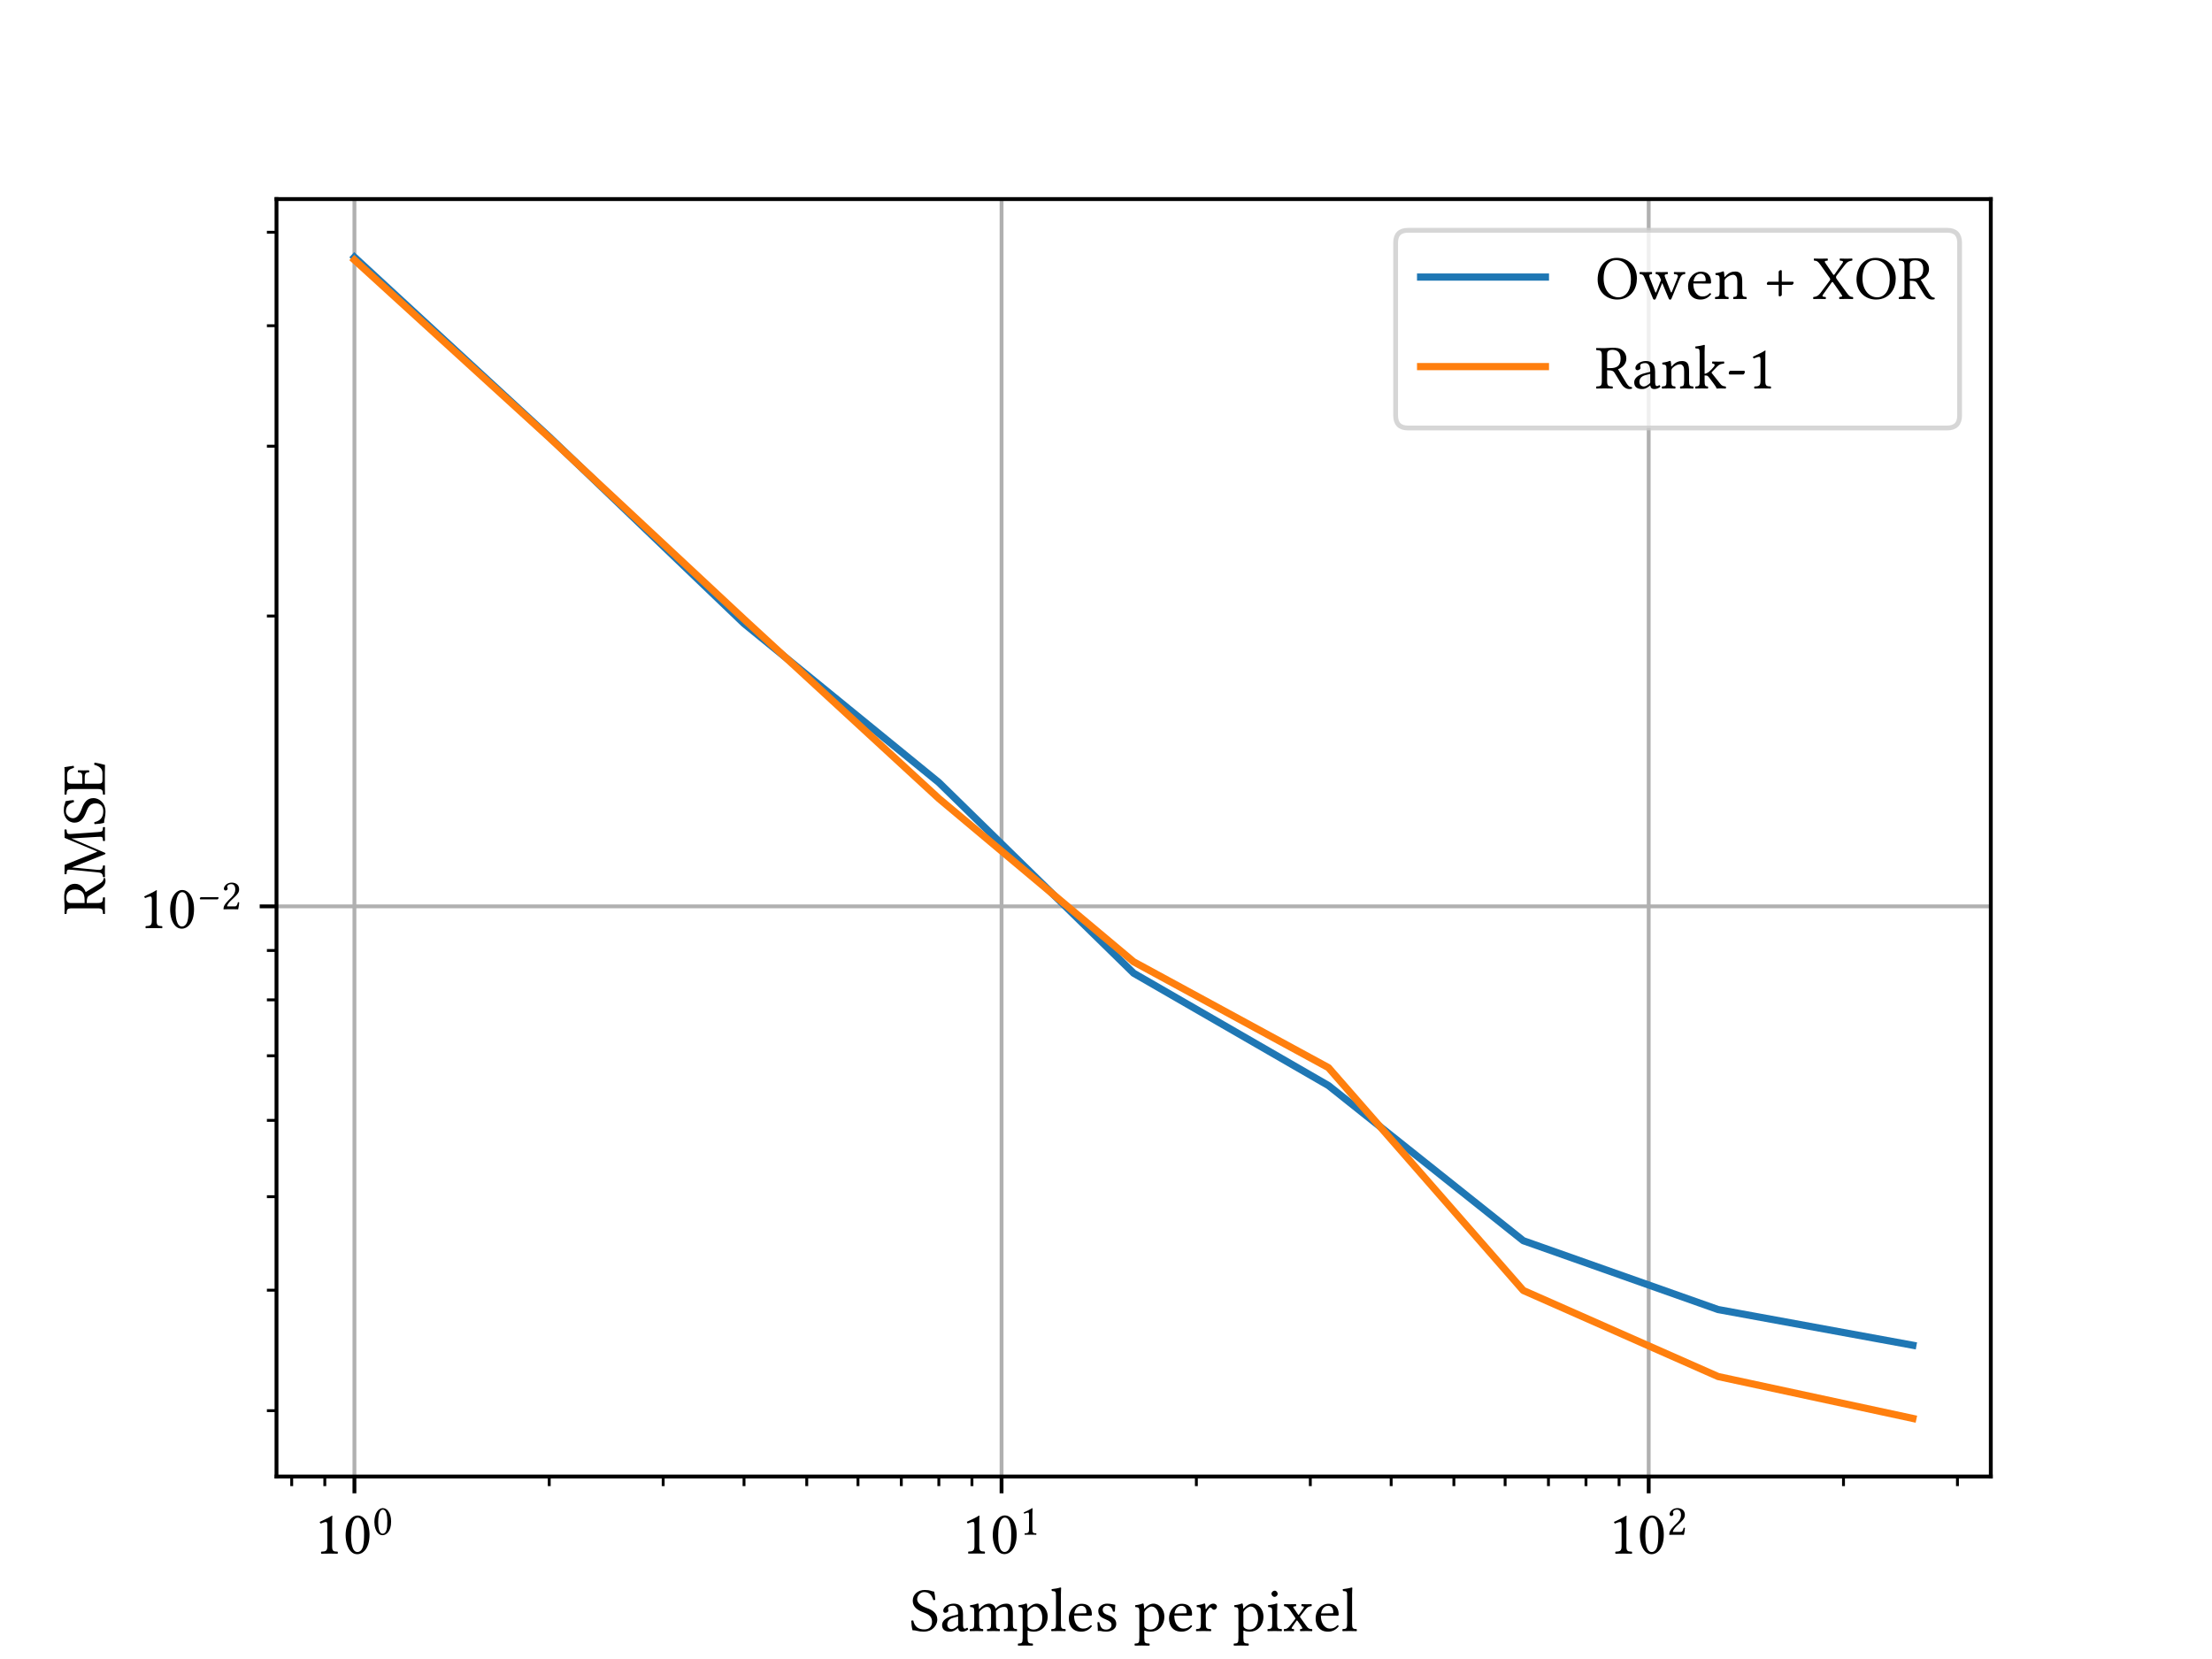 <?xml version="1.0" encoding="utf-8" standalone="no"?>
<!DOCTYPE svg PUBLIC "-//W3C//DTD SVG 1.1//EN"
  "http://www.w3.org/Graphics/SVG/1.1/DTD/svg11.dtd">
<!-- Created with matplotlib (https://matplotlib.org/) -->
<svg height="345.6pt" version="1.1" viewBox="0 0 460.8 345.6" width="460.8pt" xmlns="http://www.w3.org/2000/svg" xmlns:xlink="http://www.w3.org/1999/xlink">
 <defs>
  <style type="text/css">
*{stroke-linecap:butt;stroke-linejoin:round;}
  </style>
 </defs>
 <g id="figure_1">
  <g id="patch_1">
   <path d="M 0 345.6 
L 460.8 345.6 
L 460.8 0 
L 0 0 
z
" style="fill:#ffffff;"/>
  </g>
  <g id="axes_1">
   <g id="patch_2">
    <path d="M 57.6 307.584 
L 414.72 307.584 
L 414.72 41.472 
L 57.6 41.472 
z
" style="fill:#ffffff;"/>
   </g>
   <g id="matplotlib.axis_1">
    <g id="xtick_1">
     <g id="line2d_1">
      <path clip-path="url(#pbab44ae5bb)" d="M 73.833 307.584 
L 73.833 41.472 
" style="fill:none;stroke:#b0b0b0;stroke-linecap:square;stroke-width:0.8;"/>
     </g>
     <g id="line2d_2">
      <defs>
       <path d="M 0 0 
L 0 3.5 
" id="mcb5c89d7b7" style="stroke:#000000;stroke-width:0.8;"/>
      </defs>
      <g>
       <use style="stroke:#000000;stroke-width:0.8;" x="73.833" xlink:href="#mcb5c89d7b7" y="307.584"/>
      </g>
     </g>
     <g id="text_1">
      <!-- $\mathdefault{10^{0}}$ -->
      <defs>
       <path d="M 28.797 12.203 
L 28.797 46.906 
C 28.797 52.906 28.906 59 29.094 60.297 
C 29.094 60.703 28.797 60.797 28.5 60.797 
C 22.906 57.297 17.703 54.906 8.906 50.797 
C 9 49.594 9.5 48.703 10.406 48.094 
C 14.906 50 17.203 50.594 19.094 50.594 
C 20.703 50.594 21.094 48.203 21.094 44.797 
L 21.094 12.203 
C 21.094 3.906 18.406 3.406 11.406 3.094 
C 10.797 2.5 10.797 0.406 11.406 -0.203 
C 16.297 -0.094 19.797 0 25.297 0 
C 30 0 32.5 -0.094 37.5 -0.203 
C 38.094 0.406 38.094 2.5 37.5 3.094 
C 30.5 3.406 28.797 3.906 28.797 12.203 
z
" id="LinLibertineO-49"/>
       <path d="M 23.203 57.5 
C 24.906 57.5 26.5 56.906 27.703 55.797 
C 30.797 53.203 33.5 45.594 33.5 32.203 
C 33.5 23 33.203 16.703 31.797 11.594 
C 29.594 3.406 24.703 2.5 22.906 2.5 
C 13.594 2.5 12.594 19.594 12.594 28.297 
C 12.594 52.906 18.703 57.5 23.203 57.5 
z
M 22.797 -1 
C 30.5 -1 42.203 6.797 42.203 30.297 
C 42.203 40.203 39.797 48.703 35.406 54.5 
C 32.703 57.906 28.594 61 23.203 61 
C 13.297 61 3.906 49.203 3.906 29.406 
C 3.906 18.703 7.094 8.594 12.594 3.203 
C 15.5 0.297 18.906 -1 22.797 -1 
z
" id="LinLibertineO-48"/>
      </defs>
      <g transform="translate(65.448 323.658)scale(0.13 -0.13)">
       <use transform="translate(0 0.134)" xlink:href="#LinLibertineO-49"/>
       <use transform="translate(46.5 0.134)" xlink:href="#LinLibertineO-48"/>
       <use transform="translate(93.754 30.3)scale(0.7)" xlink:href="#LinLibertineO-48"/>
      </g>
     </g>
    </g>
    <g id="xtick_2">
     <g id="line2d_3">
      <path clip-path="url(#pbab44ae5bb)" d="M 208.643 307.584 
L 208.643 41.472 
" style="fill:none;stroke:#b0b0b0;stroke-linecap:square;stroke-width:0.8;"/>
     </g>
     <g id="line2d_4">
      <g>
       <use style="stroke:#000000;stroke-width:0.8;" x="208.643" xlink:href="#mcb5c89d7b7" y="307.584"/>
      </g>
     </g>
     <g id="text_2">
      <!-- $\mathdefault{10^{1}}$ -->
      <g transform="translate(200.258 323.658)scale(0.13 -0.13)">
       <use transform="translate(0 0.277)" xlink:href="#LinLibertineO-49"/>
       <use transform="translate(46.5 0.277)" xlink:href="#LinLibertineO-48"/>
       <use transform="translate(93.754 30.442)scale(0.7)" xlink:href="#LinLibertineO-49"/>
      </g>
     </g>
    </g>
    <g id="xtick_3">
     <g id="line2d_5">
      <path clip-path="url(#pbab44ae5bb)" d="M 343.452 307.584 
L 343.452 41.472 
" style="fill:none;stroke:#b0b0b0;stroke-linecap:square;stroke-width:0.8;"/>
     </g>
     <g id="line2d_6">
      <g>
       <use style="stroke:#000000;stroke-width:0.8;" x="343.452" xlink:href="#mcb5c89d7b7" y="307.584"/>
      </g>
     </g>
     <g id="text_3">
      <!-- $\mathdefault{10^{2}}$ -->
      <defs>
       <path d="M 6.094 46.797 
C 6.094 44.703 8 42.906 10.094 42.906 
C 11.797 42.906 14.797 44.594 14.797 46.906 
C 14.797 47.703 14.594 48.297 14.406 49 
C 14.203 49.703 13.594 50.594 13.594 51.406 
C 13.594 53.906 16.203 57.5 23.5 57.5 
C 27.094 57.5 32.203 55 32.203 45.406 
C 32.203 39 29.906 33.797 24 27.797 
L 16.594 20.5 
C 6.797 10.5 5.203 5.703 5.203 -0.203 
C 5.203 -0.203 10.297 0 13.5 0 
L 31 0 
C 34.203 0 38.797 -0.203 38.797 -0.203 
C 40.094 5.094 41.094 12.594 41.203 15.594 
C 40.594 16.094 39.297 16.297 38.297 16.094 
C 36.594 9 34.906 6.5 31.297 6.5 
L 13.5 6.5 
C 13.5 11.297 20.406 18.094 20.906 18.594 
L 31 28.297 
C 36.703 33.797 41 38.203 41 45.797 
C 41 56.594 32.203 61 24.094 61 
C 13 61 6.094 52.797 6.094 46.797 
z
" id="LinLibertineO-50"/>
      </defs>
      <g transform="translate(335.067 323.658)scale(0.13 -0.13)">
       <use transform="translate(0 0.134)" xlink:href="#LinLibertineO-49"/>
       <use transform="translate(46.5 0.134)" xlink:href="#LinLibertineO-48"/>
       <use transform="translate(93.754 30.3)scale(0.7)" xlink:href="#LinLibertineO-50"/>
      </g>
     </g>
    </g>
    <g id="xtick_4">
     <g id="line2d_7">
      <defs>
       <path d="M 0 0 
L 0 2 
" id="m00a40ce418" style="stroke:#000000;stroke-width:0.6;"/>
      </defs>
      <g>
       <use style="stroke:#000000;stroke-width:0.6;" x="60.768" xlink:href="#m00a40ce418" y="307.584"/>
      </g>
     </g>
    </g>
    <g id="xtick_5">
     <g id="line2d_8">
      <g>
       <use style="stroke:#000000;stroke-width:0.6;" x="67.664" xlink:href="#m00a40ce418" y="307.584"/>
      </g>
     </g>
    </g>
    <g id="xtick_6">
     <g id="line2d_9">
      <g>
       <use style="stroke:#000000;stroke-width:0.6;" x="114.415" xlink:href="#m00a40ce418" y="307.584"/>
      </g>
     </g>
    </g>
    <g id="xtick_7">
     <g id="line2d_10">
      <g>
       <use style="stroke:#000000;stroke-width:0.6;" x="138.153" xlink:href="#m00a40ce418" y="307.584"/>
      </g>
     </g>
    </g>
    <g id="xtick_8">
     <g id="line2d_11">
      <g>
       <use style="stroke:#000000;stroke-width:0.6;" x="154.996" xlink:href="#m00a40ce418" y="307.584"/>
      </g>
     </g>
    </g>
    <g id="xtick_9">
     <g id="line2d_12">
      <g>
       <use style="stroke:#000000;stroke-width:0.6;" x="168.061" xlink:href="#m00a40ce418" y="307.584"/>
      </g>
     </g>
    </g>
    <g id="xtick_10">
     <g id="line2d_13">
      <g>
       <use style="stroke:#000000;stroke-width:0.6;" x="178.735" xlink:href="#m00a40ce418" y="307.584"/>
      </g>
     </g>
    </g>
    <g id="xtick_11">
     <g id="line2d_14">
      <g>
       <use style="stroke:#000000;stroke-width:0.6;" x="187.76" xlink:href="#m00a40ce418" y="307.584"/>
      </g>
     </g>
    </g>
    <g id="xtick_12">
     <g id="line2d_15">
      <g>
       <use style="stroke:#000000;stroke-width:0.6;" x="195.578" xlink:href="#m00a40ce418" y="307.584"/>
      </g>
     </g>
    </g>
    <g id="xtick_13">
     <g id="line2d_16">
      <g>
       <use style="stroke:#000000;stroke-width:0.6;" x="202.474" xlink:href="#m00a40ce418" y="307.584"/>
      </g>
     </g>
    </g>
    <g id="xtick_14">
     <g id="line2d_17">
      <g>
       <use style="stroke:#000000;stroke-width:0.6;" x="249.224" xlink:href="#m00a40ce418" y="307.584"/>
      </g>
     </g>
    </g>
    <g id="xtick_15">
     <g id="line2d_18">
      <g>
       <use style="stroke:#000000;stroke-width:0.6;" x="272.963" xlink:href="#m00a40ce418" y="307.584"/>
      </g>
     </g>
    </g>
    <g id="xtick_16">
     <g id="line2d_19">
      <g>
       <use style="stroke:#000000;stroke-width:0.6;" x="289.806" xlink:href="#m00a40ce418" y="307.584"/>
      </g>
     </g>
    </g>
    <g id="xtick_17">
     <g id="line2d_20">
      <g>
       <use style="stroke:#000000;stroke-width:0.6;" x="302.871" xlink:href="#m00a40ce418" y="307.584"/>
      </g>
     </g>
    </g>
    <g id="xtick_18">
     <g id="line2d_21">
      <g>
       <use style="stroke:#000000;stroke-width:0.6;" x="313.545" xlink:href="#m00a40ce418" y="307.584"/>
      </g>
     </g>
    </g>
    <g id="xtick_19">
     <g id="line2d_22">
      <g>
       <use style="stroke:#000000;stroke-width:0.6;" x="322.57" xlink:href="#m00a40ce418" y="307.584"/>
      </g>
     </g>
    </g>
    <g id="xtick_20">
     <g id="line2d_23">
      <g>
       <use style="stroke:#000000;stroke-width:0.6;" x="330.388" xlink:href="#m00a40ce418" y="307.584"/>
      </g>
     </g>
    </g>
    <g id="xtick_21">
     <g id="line2d_24">
      <g>
       <use style="stroke:#000000;stroke-width:0.6;" x="337.284" xlink:href="#m00a40ce418" y="307.584"/>
      </g>
     </g>
    </g>
    <g id="xtick_22">
     <g id="line2d_25">
      <g>
       <use style="stroke:#000000;stroke-width:0.6;" x="384.034" xlink:href="#m00a40ce418" y="307.584"/>
      </g>
     </g>
    </g>
    <g id="xtick_23">
     <g id="line2d_26">
      <g>
       <use style="stroke:#000000;stroke-width:0.6;" x="407.773" xlink:href="#m00a40ce418" y="307.584"/>
      </g>
     </g>
    </g>
    <g id="text_4">
     <!-- Samples per pixel -->
     <defs>
      <path d="M 39.406 63.094 
C 33.594 63.906 33.906 65.797 24.094 65.797 
C 14 65.797 5.094 59.094 5.094 48.5 
C 5.094 37.906 13.703 33.094 22.5 29.797 
C 28.594 27.406 36 24.594 36 14.906 
C 36 6.797 31.406 2.594 23.5 2.594 
C 14.094 2.594 8.094 6.797 5.906 16.797 
C 4.703 17.203 3.594 17 2.703 16.5 
C 3.094 8.797 3.5 6.203 4.703 1.297 
C 11 1.297 13.703 -1 22.594 -1 
C 27.203 -1 31.5 0.094 35 2.203 
C 40.703 5.797 44.406 12 44.406 18.406 
C 44.406 29 36.297 33.703 28.094 36.703 
C 22.203 39 12.203 42.703 12.203 51.203 
C 12.203 56.797 17.297 62.406 23.094 62.406 
C 32.906 62.406 36 56.203 38 49.594 
C 39 49.406 40.297 49.5 41.203 50.203 
C 40.906 55 40.5 57.797 39.406 63.094 
z
" id="LinLibertineO-83"/>
      <path d="M 29.297 23.297 
L 29.297 10.094 
C 29.297 8.797 28.703 8.094 27.906 7.5 
C 25.297 5.406 21.906 3.094 19.094 3.094 
C 14.094 3.094 11.906 7.094 11.906 10.203 
C 11.906 14.703 14 19.297 21.406 21.203 
z
M 29.297 4.797 
C 29.906 1.703 30.906 -1 36 -1 
C 39.797 -1 43.406 0.703 45.5 2.703 
C 45.297 3.906 44.906 4.703 43.797 5.406 
C 43 4.703 41.297 3.797 40.094 3.797 
C 37.203 3.797 37.094 7.703 37.094 12.297 
L 37.094 27 
C 37.094 41.203 29.297 43.906 22 43.906 
C 13.797 43.906 5.5 38.5 5.5 32.797 
C 5.5 30.406 6.703 29.203 9 29.203 
C 11.906 29.203 13.703 31.297 13.703 32.594 
C 13.703 33.297 13.594 34 13.406 34.406 
C 13.297 34.703 13.203 35.297 13.203 36.406 
C 13.203 39.5 17.406 40.594 21.203 40.594 
C 24.594 40.594 29.297 38.906 29.297 27.594 
C 29.297 26.906 29 26.5 28.703 26.406 
L 20.094 24.297 
C 10.5 21.906 3.594 16.594 3.594 9.797 
C 3.594 1.594 9.203 -1 16.203 -1 
C 19.594 -1 22.703 -0.203 27.094 3.203 
L 29.094 4.797 
z
" id="LinLibertineO-97"/>
      <path d="M 17 35.797 
C 16.797 38.703 16.594 42.297 16.203 43.406 
C 15.906 43.797 15.797 44.203 15 44.203 
C 12.203 43.094 9.594 42.203 2.703 41.297 
C 2.5 40.703 2.703 39.094 2.906 38.5 
C 8.297 38 9.406 37.5 9.406 31.703 
L 9.406 12.203 
C 9.406 4 8.094 3.5 2.594 3.094 
C 2 2.5 2 0.406 2.594 -0.203 
C 5.594 -0.094 9.406 0 13.406 0 
C 17.406 0 20.406 -0.094 23.406 -0.203 
C 24 0.406 24 2.5 23.406 3.094 
C 18.406 3.594 17.297 4 17.297 12.203 
L 17.297 28.594 
C 17.297 30.703 18.203 31.906 19 32.797 
C 22.906 36.594 26.703 38.703 29.797 38.703 
C 33.594 38.703 36.406 36.297 36.406 29.594 
L 36.406 12.203 
C 36.406 4 35.594 3.5 30.203 3.094 
C 29.703 2.5 29.703 0.406 30.203 -0.203 
C 32.703 -0.094 36.406 0 40.406 0 
C 44.406 0 47.703 -0.094 50.203 -0.203 
C 50.703 0.406 50.703 2.5 50.203 3.094 
C 45.203 3.5 44.297 4 44.297 12.203 
L 44.297 28.094 
C 44.297 29.5 44.297 30.906 44.203 32.094 
C 49 37.406 53.5 38.703 57.406 38.703 
C 61.203 38.703 63.406 36.5 63.406 29.797 
L 63.406 12.203 
C 63.406 4 62.406 3.5 57.203 3.094 
C 56.703 2.5 56.703 0.406 57.203 -0.203 
C 59.703 -0.094 63.406 0 67.406 0 
C 71.406 0 74.906 -0.094 77.703 -0.203 
C 78.203 0.406 78.203 2.5 77.703 3.094 
C 72.203 3.5 71.297 4 71.297 12.203 
L 71.297 28 
C 71.297 36.906 69.797 43.906 61 43.906 
C 55.797 43.906 49.703 42 44.5 36.5 
C 44.203 36.203 43.594 35.703 43.406 36.5 
C 42.406 40.594 38.594 43.906 33.406 43.906 
C 27.594 43.906 22.297 40.406 18.203 35.797 
C 17.703 35.203 17 34.594 17 35.797 
z
" id="LinLibertineO-109"/>
      <path d="M 17.5 33.094 
C 20.094 36.297 24.594 39.297 27.594 39.297 
C 34 39.297 39.5 32.094 39.5 20.797 
C 39.5 12.594 36.594 2.406 25.406 2.406 
C 23.594 2.406 20.094 2.906 18.297 4.5 
C 16.203 6.297 15.906 6.797 15.906 10.5 
L 15.906 28.703 
C 15.906 30.797 16.297 31.594 17.5 33.094 
z
M 15.594 36.797 
C 15.406 39.797 15.203 42.297 14.797 43.406 
C 14.5 43.797 14.406 44.203 13.594 44.203 
C 10.797 43.094 8.203 42.203 1.297 41.297 
C 1.094 40.703 1.297 39.094 1.5 38.5 
C 6.906 38 8 37.5 8 31.703 
L 8 -11 
C 8 -19.297 6.906 -19.797 0.797 -20.094 
C 0.203 -20.703 0.203 -22.797 0.797 -23.406 
C 4.297 -23.297 8 -23.203 12 -23.203 
C 16 -23.203 20.797 -23.297 24.094 -23.406 
C 24.703 -22.797 24.703 -20.703 24.094 -20.094 
C 17 -19.703 15.906 -19.297 15.906 -11 
L 15.906 -0.203 
C 15.906 1.094 16.203 0.906 17.297 0.5 
C 19.703 -0.5 22.797 -1 26 -1 
C 31.594 -1 36.594 0.703 40.703 4.594 
C 45.406 9.203 48.094 15.406 48.094 23.5 
C 48.094 34.094 40.594 43.906 30.406 43.906 
C 25.703 43.906 20.594 40.797 16.703 36.406 
C 16.094 35.703 15.594 35.797 15.594 36.797 
z
" id="LinLibertineO-112"/>
      <path d="M 9.5 12.203 
C 9.5 3.906 8.406 3.406 2.297 3.094 
C 1.703 2.5 1.703 0.406 2.297 -0.203 
C 5.797 -0.094 9.5 0 13.5 0 
C 17.5 0 21.297 -0.094 24.594 -0.203 
C 25.203 0.406 25.203 2.5 24.594 3.094 
C 18.5 3.406 17.406 3.906 17.406 12.203 
L 17.406 58.297 
C 17.406 64.797 17.797 68.797 17.797 68.797 
C 17.797 69.5 17.406 69.797 16.5 69.797 
C 14 68.797 6.5 67.406 2.5 67.094 
C 2.297 66.297 2.5 64.703 3.094 64.094 
C 8.906 63.703 9.5 63.406 9.5 55.906 
z
" id="LinLibertineO-108"/>
      <path d="M 12.406 28.203 
C 14.297 39.5 21.297 40.406 23.703 40.406 
C 27.5 40.406 32 38.297 32 29.906 
C 32 29 31.594 28.5 30.5 28.5 
z
M 38.594 9.297 
C 34.906 5.5 32 3.906 26.203 3.906 
C 22.594 3.906 18.406 6 15.297 11.094 
C 13.297 14.406 12.094 19 12.094 24.797 
L 38.703 24.594 
C 39.906 24.594 40.594 25.203 40.594 26.297 
C 40.594 34.703 37.594 43.703 23.703 43.703 
C 15 43.703 3.703 35.406 3.703 20.203 
C 3.703 14.594 5.094 9.203 8.406 5.406 
C 11.797 1.406 16.5 -1 23.703 -1 
C 31.297 -1 36.703 2.5 40.703 7.703 
C 40.406 8.703 39.797 9.203 38.594 9.297 
z
" id="LinLibertineO-101"/>
      <path d="M 4.797 13.797 
C 5.203 8.906 5.5 4.203 5.5 0 
C 6.5 0.203 7.5 0.297 8 0.297 
C 8.703 0.297 9.297 0.297 10 0.094 
C 12.703 -0.594 15.406 -1 19.094 -1 
C 24.703 -1 35 1.703 35 11.594 
C 35 18.406 30.094 22.406 23.297 24.906 
C 17.203 27.094 13.297 28.703 13.297 34.203 
C 13.297 38.297 16.906 40.594 20.297 40.594 
C 22.5 40.594 28.297 39.797 29.594 31.297 
C 30.203 30.703 32.203 30.797 32.797 31.406 
C 33.094 35 33.297 38.703 33.406 42 
C 30.297 42.5 25.5 43.906 20.297 43.906 
C 12.906 43.906 6.203 39.094 6.203 32.703 
C 6.203 25.406 9.5 22.297 17.203 19.094 
C 25.5 15.703 27.406 13.594 27.406 9.297 
C 27.406 4.406 22.594 2.297 18.906 2.297 
C 15 2.297 12.797 3.594 11.797 4.703 
C 9.594 7 8.5 11.406 7.906 13.906 
C 7.297 14.5 5.406 14.406 4.797 13.797 
z
" id="LinLibertineO-115"/>
      <path id="LinLibertineO-32"/>
      <path d="M 17.594 35.797 
C 17.406 39.797 17.203 42.297 16.797 43.406 
C 16.5 43.797 16.406 44.203 15.594 44.203 
C 12.797 43.094 10.203 42.203 3.297 41.297 
C 3.094 40.703 3.297 39.094 3.5 38.5 
C 8.906 38 10 37.5 10 31.703 
L 10 12.203 
C 10 3.906 8.797 3.5 2.594 3.094 
C 2 2.5 2 0.406 2.594 -0.203 
C 6.094 -0.094 10 0 14 0 
C 18 0 22.594 -0.094 26.094 -0.203 
C 26.703 0.406 26.703 2.5 26.094 3.094 
C 19.094 3.594 17.906 3.906 17.906 12.203 
L 17.906 26.094 
C 17.906 28.703 19.094 31 20.297 32.797 
C 21.406 34.406 23.703 37.703 24.906 37.703 
C 25.797 37.703 26.703 37.406 27.406 36.406 
C 28.203 35.406 29.297 34.094 31.094 34.094 
C 33.5 34.094 35.797 36.594 35.797 39.094 
C 35.797 41 34 43.906 29.797 43.906 
C 25.094 43.906 21 39.5 18.703 35.594 
C 18.094 34.5 17.594 35.297 17.594 35.797 
z
" id="LinLibertineO-114"/>
      <path d="M 9 59.906 
C 9 57.297 11.406 54.703 13.797 54.703 
C 16.594 54.703 19 57.297 19 59.5 
C 19 61.906 16.906 64.703 14.203 64.703 
C 11.797 64.703 9 62.297 9 59.906 
z
M 18.094 12.203 
L 18.094 32.094 
C 18.094 37.094 18.5 43.5 18.5 43.5 
C 18.5 43.906 18 44.203 17.203 44.203 
C 14.297 43.094 10.406 42.203 3.5 41.297 
C 3.297 40.703 3.5 39.094 3.703 38.5 
C 9.094 37.906 10.203 37.406 10.203 31.703 
L 10.203 12.203 
C 10.203 3.906 9.094 3.594 3 3.094 
C 2.406 2.5 2.406 0.406 3 -0.203 
C 6.297 -0.094 10.203 0 14.203 0 
C 18.203 0 22 -0.094 25.297 -0.203 
C 25.906 0.406 25.906 2.5 25.297 3.094 
C 19.203 3.5 18.094 3.906 18.094 12.203 
z
" id="LinLibertineO-105"/>
      <path d="M 18.203 35.797 
C 15.906 39.094 16.594 39.297 21.094 39.797 
C 21.703 40.406 21.703 42.5 21.094 43.094 
C 18.406 43 14 42.906 11 42.906 
C 8 42.906 5 43 2.406 43.094 
C 1.797 42.5 1.797 40.406 2.406 39.797 
C 5.797 39.5 8.594 37.797 11.406 33.703 
L 20.094 21 
C 20.5 20.203 20.5 19.906 20.203 19.5 
L 11.797 8.703 
C 7.797 3.594 5.594 3.297 2.094 3.094 
C 1.5 2.5 1.5 0.406 2.094 -0.203 
C 4.094 -0.094 6.297 0 9.297 0 
C 12.297 0 15.094 -0.094 17.703 -0.203 
C 18.297 0.406 18.297 2.5 17.703 3.094 
C 14.094 3.406 13.203 3.797 15.5 7.094 
L 21.797 16.203 
C 22.594 17.297 22.906 17.203 23.594 16.406 
L 29.406 8.406 
C 32.797 3.594 31.203 3.406 28.094 3.094 
C 27.5 2.5 27.5 0.406 28.094 -0.203 
C 31.094 -0.094 34.406 0 38 0 
C 41.797 0 44.5 -0.094 46.906 -0.203 
C 47.5 0.406 47.5 2.5 46.906 3.094 
C 42.297 3.406 40.906 3.703 36.906 9.406 
L 27.906 22.094 
C 27.406 22.594 27.406 23 27.906 23.594 
L 36.297 34.297 
C 40 39 42.297 39.5 46 39.797 
C 46.594 40.406 46.594 42.5 46 43.094 
C 44 43 41.703 42.906 38.703 42.906 
C 35.703 42.906 32.906 43 30.297 43.094 
C 29.703 42.5 29.703 40.406 30.297 39.797 
C 33.906 39.406 35.094 39 32.703 35.703 
L 26.203 26.594 
C 25.406 25.594 25 25.594 24.297 26.797 
z
" id="LinLibertineO-120"/>
     </defs>
     <g transform="translate(189.481 339.774)scale(0.13 -0.13)">
      <use xlink:href="#LinLibertineO-83"/>
      <use x="48.5" xlink:href="#LinLibertineO-97"/>
      <use x="94.2" xlink:href="#LinLibertineO-109"/>
      <use x="173.2" xlink:href="#LinLibertineO-112"/>
      <use x="225.1" xlink:href="#LinLibertineO-108"/>
      <use x="251.5" xlink:href="#LinLibertineO-101"/>
      <use x="296.2" xlink:href="#LinLibertineO-115"/>
      <use x="335.2" xlink:href="#LinLibertineO-32"/>
      <use x="360.2" xlink:href="#LinLibertineO-112"/>
      <use x="412.1" xlink:href="#LinLibertineO-101"/>
      <use x="456.8" xlink:href="#LinLibertineO-114"/>
      <use x="494" xlink:href="#LinLibertineO-32"/>
      <use x="519" xlink:href="#LinLibertineO-112"/>
      <use x="570.9" xlink:href="#LinLibertineO-105"/>
      <use x="598" xlink:href="#LinLibertineO-120"/>
      <use x="647" xlink:href="#LinLibertineO-101"/>
      <use x="691.7" xlink:href="#LinLibertineO-108"/>
     </g>
    </g>
   </g>
   <g id="matplotlib.axis_2">
    <g id="ytick_1">
     <g id="line2d_27">
      <path clip-path="url(#pbab44ae5bb)" d="M 57.6 188.815 
L 414.72 188.815 
" style="fill:none;stroke:#b0b0b0;stroke-linecap:square;stroke-width:0.8;"/>
     </g>
     <g id="line2d_28">
      <defs>
       <path d="M 0 0 
L -3.5 0 
" id="m61b5532fdc" style="stroke:#000000;stroke-width:0.8;"/>
      </defs>
      <g>
       <use style="stroke:#000000;stroke-width:0.8;" x="57.6" xlink:href="#m61b5532fdc" y="188.815"/>
      </g>
     </g>
     <g id="text_5">
      <!-- $\mathdefault{10^{-2}}$ -->
      <defs>
       <path d="M 46.297 22.594 
C 47.594 22.594 49 24.906 49 25.906 
C 49 26.703 48.594 27.594 47.594 27.594 
L 8.5 27.594 
C 7.297 27.594 6 25.703 6 24.203 
C 6 23.406 6.594 22.594 7.5 22.594 
z
" id="LinLibertineO-8722"/>
      </defs>
      <g transform="translate(28.89 193.352)scale(0.13 -0.13)">
       <use transform="translate(0 0.134)" xlink:href="#LinLibertineO-49"/>
       <use transform="translate(46.5 0.134)" xlink:href="#LinLibertineO-48"/>
       <use transform="translate(93.754 30.3)scale(0.7)" xlink:href="#LinLibertineO-8722"/>
       <use transform="translate(132.254 30.3)scale(0.7)" xlink:href="#LinLibertineO-50"/>
      </g>
     </g>
    </g>
    <g id="ytick_2">
     <g id="line2d_29">
      <defs>
       <path d="M 0 0 
L -2 0 
" id="m633a1415b1" style="stroke:#000000;stroke-width:0.6;"/>
      </defs>
      <g>
       <use style="stroke:#000000;stroke-width:0.6;" x="57.6" xlink:href="#m633a1415b1" y="293.867"/>
      </g>
     </g>
    </g>
    <g id="ytick_3">
     <g id="line2d_30">
      <g>
       <use style="stroke:#000000;stroke-width:0.6;" x="57.6" xlink:href="#m633a1415b1" y="268.766"/>
      </g>
     </g>
    </g>
    <g id="ytick_4">
     <g id="line2d_31">
      <g>
       <use style="stroke:#000000;stroke-width:0.6;" x="57.6" xlink:href="#m633a1415b1" y="249.295"/>
      </g>
     </g>
    </g>
    <g id="ytick_5">
     <g id="line2d_32">
      <g>
       <use style="stroke:#000000;stroke-width:0.6;" x="57.6" xlink:href="#m633a1415b1" y="233.387"/>
      </g>
     </g>
    </g>
    <g id="ytick_6">
     <g id="line2d_33">
      <g>
       <use style="stroke:#000000;stroke-width:0.6;" x="57.6" xlink:href="#m633a1415b1" y="219.937"/>
      </g>
     </g>
    </g>
    <g id="ytick_7">
     <g id="line2d_34">
      <g>
       <use style="stroke:#000000;stroke-width:0.6;" x="57.6" xlink:href="#m633a1415b1" y="208.286"/>
      </g>
     </g>
    </g>
    <g id="ytick_8">
     <g id="line2d_35">
      <g>
       <use style="stroke:#000000;stroke-width:0.6;" x="57.6" xlink:href="#m633a1415b1" y="198.008"/>
      </g>
     </g>
    </g>
    <g id="ytick_9">
     <g id="line2d_36">
      <g>
       <use style="stroke:#000000;stroke-width:0.6;" x="57.6" xlink:href="#m633a1415b1" y="128.335"/>
      </g>
     </g>
    </g>
    <g id="ytick_10">
     <g id="line2d_37">
      <g>
       <use style="stroke:#000000;stroke-width:0.6;" x="57.6" xlink:href="#m633a1415b1" y="92.957"/>
      </g>
     </g>
    </g>
    <g id="ytick_11">
     <g id="line2d_38">
      <g>
       <use style="stroke:#000000;stroke-width:0.6;" x="57.6" xlink:href="#m633a1415b1" y="67.855"/>
      </g>
     </g>
    </g>
    <g id="ytick_12">
     <g id="line2d_39">
      <g>
       <use style="stroke:#000000;stroke-width:0.6;" x="57.6" xlink:href="#m633a1415b1" y="48.385"/>
      </g>
     </g>
    </g>
    <g id="text_6">
     <!-- RMSE -->
     <defs>
      <path d="M 27.203 61.797 
C 33.297 61.797 40.5 59.594 40.5 47.797 
C 40.5 35.297 33.406 32.5 23.703 32.5 
L 18.906 32.5 
L 18.906 55.406 
C 18.906 58.297 20.094 61.797 27.203 61.797 
z
M 18.906 12.203 
L 18.906 29.094 
C 27.297 29.094 29.094 27.594 30.594 25.297 
L 41.297 7.906 
C 44.094 3.203 48.5 -1 54.5 -1 
C 56 -1 57.703 -0.797 58.703 -0.297 
C 59 0.297 59 1.297 58.594 2.094 
C 54.094 2.094 51.594 5.406 49 9.797 
L 36.406 30.797 
C 40.703 32.203 49.703 37.406 49.703 47.906 
C 49.703 52.906 48 57 44.406 60.406 
C 39.594 64.906 33.406 65.203 27.094 65.203 
C 22.406 65.203 18.203 64.5 14.594 64.5 
C 11.094 64.5 6.406 64.594 1.703 64.703 
C 1.094 64.094 1.094 62 1.703 61.406 
C 8.703 61.094 10.406 60.594 10.406 52.297 
L 10.406 12.203 
C 10.406 3.906 8.703 3.406 1.703 3.094 
C 1.094 2.5 1.094 0.406 1.703 -0.203 
C 6.203 -0.094 10.797 0 14.703 0 
C 18.406 0 23.203 -0.094 27.594 -0.203 
C 28.203 0.406 28.203 2.5 27.594 3.094 
C 20.594 3.406 18.906 3.906 18.906 12.203 
z
" id="LinLibertineO-82"/>
      <path d="M 66.203 11.594 
C 66.703 3.5 66.406 3.406 59.906 3.094 
C 59.297 2.5 59.297 0.406 59.906 -0.203 
C 63.594 -0.094 67.594 0 70.594 0 
C 73.594 0 78.094 -0.094 81.5 -0.203 
C 82.094 0.406 82.094 2.5 81.5 3.094 
C 74.703 3.406 74.297 3.797 73.797 12.094 
L 70.797 54.203 
C 70.406 59.594 70.906 61 77.703 61.406 
C 78.297 62 78.297 64.094 77.703 64.703 
L 64.594 64.5 
L 43.406 13.797 
C 43 12.797 42.703 12.406 42.5 12.406 
C 42.297 12.406 42 12.906 41.703 13.703 
L 21.203 64.5 
L 6.703 64.703 
C 6.094 64.094 6.094 62 6.703 61.406 
C 13.594 61 14.203 60.797 13.5 53.297 
L 9.406 12.094 
C 8.906 6.094 7.703 3.594 2 3.094 
C 1.406 2.5 1.406 0.406 2 -0.203 
C 5 -0.094 8.203 0 10.594 0 
C 13 0 17 -0.094 20 -0.203 
C 20.594 0.406 20.594 2.5 20 3.094 
C 13.406 3.594 12.797 6.594 13.406 12.297 
L 17.203 52.406 
L 17.406 52.406 
L 38.094 0.5 
C 38.297 -0.297 39 -1 39.594 -1 
C 40.203 -1 40.594 -0.297 41 0.5 
L 63.5 53.406 
L 63.703 53.406 
z
" id="LinLibertineO-77"/>
      <path d="M 28.094 36.094 
L 19 36.094 
L 19 54.094 
C 19 58.5 20.203 60.5 25.594 60.5 
L 33.094 60.5 
C 40.594 60.5 42.203 56.5 44.406 49.594 
C 45.594 49.406 46.703 49.594 47.703 50.094 
C 47.203 54.203 45.703 63.797 45.5 64.594 
C 45.5 64.797 45.406 64.906 45.094 64.906 
C 43.406 64.594 42.594 64.5 40.203 64.5 
L 14.703 64.5 
C 11.594 64.5 5.797 64.594 1.797 64.703 
C 1.203 64.094 1.203 62 1.797 61.406 
C 8.797 61.094 10.5 60.594 10.5 52.297 
L 10.5 12.203 
C 10.5 3.906 8.797 3.406 1.797 3.094 
C 1.203 2.5 1.203 0.406 1.797 -0.203 
C 5.5 -0.094 11.5 0 14.797 0 
L 36.297 0 
C 41.094 0 49.094 -0.203 49.094 -0.203 
C 50.5 4.797 52 11.406 52.797 16.5 
C 51.703 17 50.594 17.297 49.297 17 
C 47.297 9.797 43.797 3.906 36.203 3.906 
L 24.594 3.906 
C 20.406 3.906 19 5.5 19 10.203 
L 19 32.297 
L 28.094 32.297 
C 36.594 32.297 36.906 30 37.203 25.5 
C 37.797 24.906 39.906 24.906 40.5 25.5 
C 40.406 28.094 40.297 30.797 40.297 34.297 
C 40.297 37.094 40.406 40.5 40.5 42.906 
C 39.906 43.5 37.797 43.5 37.203 42.906 
C 36.906 37.406 36.594 36.094 28.094 36.094 
z
" id="LinLibertineO-69"/>
     </defs>
     <g transform="translate(21.847 190.571)rotate(-90)scale(0.13 -0.13)">
      <use xlink:href="#LinLibertineO-82"/>
      <use x="58.7" xlink:href="#LinLibertineO-77"/>
      <use x="142.6" xlink:href="#LinLibertineO-83"/>
      <use x="191.1" xlink:href="#LinLibertineO-69"/>
     </g>
    </g>
   </g>
   <g id="line2d_40">
    <path clip-path="url(#pbab44ae5bb)" d="M 73.833 53.568 
L 114.415 91.001 
L 154.996 129.902 
L 195.578 163.002 
L 236.16 202.735 
L 276.742 226.14 
L 317.324 258.457 
L 357.905 272.8 
L 398.487 280.24 
" style="fill:none;stroke:#1f77b4;stroke-linecap:square;stroke-width:1.5;"/>
   </g>
   <g id="line2d_41">
    <path clip-path="url(#pbab44ae5bb)" d="M 73.833 54.153 
L 114.415 91.145 
L 154.996 129.002 
L 195.578 166.347 
L 236.16 200.36 
L 276.742 222.41 
L 317.324 268.826 
L 357.905 286.754 
L 398.487 295.488 
" style="fill:none;stroke:#ff7f0e;stroke-linecap:square;stroke-width:1.5;"/>
   </g>
   <g id="patch_3">
    <path d="M 57.6 307.584 
L 57.6 41.472 
" style="fill:none;stroke:#000000;stroke-linecap:square;stroke-linejoin:miter;stroke-width:0.8;"/>
   </g>
   <g id="patch_4">
    <path d="M 414.72 307.584 
L 414.72 41.472 
" style="fill:none;stroke:#000000;stroke-linecap:square;stroke-linejoin:miter;stroke-width:0.8;"/>
   </g>
   <g id="patch_5">
    <path d="M 57.6 307.584 
L 414.72 307.584 
" style="fill:none;stroke:#000000;stroke-linecap:square;stroke-linejoin:miter;stroke-width:0.8;"/>
   </g>
   <g id="patch_6">
    <path d="M 57.6 41.472 
L 414.72 41.472 
" style="fill:none;stroke:#000000;stroke-linecap:square;stroke-linejoin:miter;stroke-width:0.8;"/>
   </g>
   <g id="legend_1">
    <g id="patch_7">
     <path d="M 293.337 89.158 
L 405.62 89.158 
Q 408.22 89.158 408.22 86.558 
L 408.22 50.572 
Q 408.22 47.972 405.62 47.972 
L 293.337 47.972 
Q 290.737 47.972 290.737 50.572 
L 290.737 86.558 
Q 290.737 89.158 293.337 89.158 
z
" style="fill:#ffffff;opacity:0.8;stroke:#cccccc;stroke-linejoin:miter;"/>
    </g>
    <g id="line2d_42">
     <path d="M 295.937 57.722 
L 321.937 57.722 
" style="fill:none;stroke:#1f77b4;stroke-linecap:square;stroke-width:1.5;"/>
    </g>
    <g id="line2d_43"/>
    <g id="text_7">
     <!-- Owen + XOR -->
     <defs>
      <path d="M 33.094 62.203 
C 46.297 62.203 57 51.203 57 31 
C 57 13.094 48.406 2.594 37 2.594 
C 24.797 2.594 13.297 13.5 13.297 32.703 
C 13.297 53.703 23.203 62.203 33.094 62.203 
z
M 66.594 32.906 
C 66.594 53.594 52.297 65.797 34.406 65.797 
C 15 65.797 3.703 50.297 3.703 31 
C 3.703 11.297 18 -1 35 -1 
C 46 -1 54.906 3.703 60.406 11.594 
C 64.406 17.203 66.594 24.5 66.594 32.906 
z
" id="LinLibertineO-79"/>
      <path d="M 20.297 39.797 
C 20.906 40.406 20.906 42.5 20.297 43.094 
C 17.297 43 13.797 42.906 10.203 42.906 
C 6.406 42.906 3.703 43 1.094 43.094 
C 0.5 42.5 0.5 40.406 1.094 39.797 
C 5.797 39.297 6.906 38.297 9 33.094 
L 22.094 0.797 
C 22.703 -0.594 23.5 -1.203 24.5 -1.203 
C 25.406 -1.203 26.203 -0.594 26.906 1 
L 37 25.594 
L 47.297 0.797 
C 47.906 -0.594 48.703 -1.203 49.703 -1.203 
C 50.594 -1.203 51.406 -0.594 52 0.906 
L 65 32.594 
C 66.703 36.594 68.406 39.5 73.5 39.797 
C 74.094 40.406 74.094 42.5 73.5 43.094 
C 71.5 43 69.297 42.906 66.297 42.906 
C 63.297 42.906 59.094 43 56.094 43.094 
C 55.5 42.5 55.5 40.406 56.094 39.797 
C 63.594 39.406 62.5 36.5 61.094 33 
L 52.797 12.203 
C 51.797 9.703 51.406 9.703 50.5 11.797 
L 41.906 33.703 
C 40.094 38.406 40.297 39.406 45.594 39.797 
C 46.203 40.406 46.203 42.5 45.594 43.094 
C 42.594 43 38.594 42.906 35.594 42.906 
C 33.094 42.906 29.797 43 26.797 43.094 
C 26.203 42.5 26.203 40.406 26.797 39.797 
C 31.5 39.297 32.594 36.406 34.406 32 
L 35.094 30.406 
L 28.094 12.703 
C 26.797 9.406 26.5 9.203 25.203 12.5 
L 17.203 33.094 
C 15.406 37.906 15.5 39.5 20.297 39.797 
z
" id="LinLibertineO-119"/>
      <path d="M 18.406 35.797 
C 17.703 35.094 17.203 34.797 17.203 35.797 
C 17.094 38.5 16.797 42.297 16.406 43.406 
C 16.094 43.797 16 44.203 15.203 44.203 
C 12.406 43.094 9.797 42.203 2.906 41.297 
C 2.703 40.703 2.906 39.094 3.094 38.5 
C 8.5 38 9.594 37.5 9.594 31.703 
L 9.594 12.203 
C 9.594 4 8.594 3.594 2.594 3.094 
C 2 2.5 2 0.406 2.594 -0.203 
C 5.594 -0.094 9.594 0 13.594 0 
C 17.594 0 20.594 -0.094 23.594 -0.203 
C 24.203 0.406 24.203 2.5 23.594 3.094 
C 18.5 3.594 17.5 4 17.5 12.203 
L 17.5 28.594 
C 17.5 30.703 18.406 31.906 19.203 32.797 
C 23 36.5 27.5 38.703 31.406 38.703 
C 33.406 38.703 35.5 37.406 36.703 35.094 
C 37.703 33.094 37.906 30.406 37.906 27.406 
L 37.906 12.203 
C 37.906 4 36.906 3.594 31.703 3.094 
C 31.203 2.5 31.203 0.406 31.703 -0.203 
C 34.703 -0.094 37.906 0 41.906 0 
C 45.906 0 49.5 -0.094 52.5 -0.203 
C 53 0.406 53 2.5 52.5 3.094 
C 46.906 3.594 45.797 4 45.797 12.203 
L 45.797 27.094 
C 45.797 32.594 45.406 37.406 43.094 40.5 
C 41.406 42.703 38.297 43.906 34.797 43.906 
C 29.906 43.906 24.297 42.594 18.406 35.797 
z
" id="LinLibertineO-110"/>
      <path d="M 25 43.5 
L 25 27.594 
L 8.5 27.594 
C 7.297 27.594 6 25.703 6 24.203 
C 6 23.406 6.594 22.594 7.5 22.594 
L 25 22.594 
L 25 5.594 
C 25 4.703 25.797 4.094 26.594 4.094 
C 28.094 4.094 30 5.406 30 6.594 
L 30 22.594 
L 46.297 22.594 
C 47.594 22.594 49 24.906 49 25.906 
C 49 26.703 48.594 27.594 47.594 27.594 
L 30 27.594 
L 30 44.797 
C 30 45.797 29.094 46.203 28.297 46.203 
C 27.297 46.203 25 44.797 25 43.5 
z
" id="LinLibertineO-43"/>
      <path d="M 53.797 10.203 
L 38.5 31.203 
C 37.5 32.5 36.906 33.5 36.906 34.5 
C 36.906 35.406 36.906 36.297 37.906 37.5 
L 51.594 55.203 
C 55 59.594 58.203 60.906 62.703 61.406 
C 63.297 62 63.297 64.094 62.703 64.703 
C 59.703 64.594 56 64.5 53.703 64.5 
C 51.406 64.5 47.203 64.594 43.203 64.703 
C 42.594 64.094 42.594 62 43.203 61.406 
C 47.594 61.094 49.406 60.5 47.094 57.203 
L 34.797 39.703 
C 34.203 38.797 33.594 38.5 33.203 38.5 
C 32.906 38.5 32.406 38.906 32 39.594 
L 20.906 55.906 
C 18.094 59.906 17.703 61.094 23.297 61.406 
C 23.906 62 23.906 64.094 23.297 64.703 
C 19.594 64.594 15.906 64.5 11.906 64.5 
C 8 64.5 4.703 64.594 1.703 64.703 
C 1.094 64.094 1.203 62 1.797 61.406 
C 6 61.094 7.797 60.5 11.906 54.703 
L 26.203 34.406 
C 27 33.203 27.594 32.406 27.594 31.406 
C 27.594 30.797 27.094 29.797 26.594 29.094 
L 11.797 9.297 
C 8.297 4.703 5.094 3.5 0.703 3.094 
C 0.094 2.5 0.094 0.406 0.703 -0.203 
C 3.703 -0.094 7.406 0 9.703 0 
C 12 0 16.203 -0.094 20.203 -0.203 
C 20.797 0.406 20.797 2.5 20.203 3.094 
C 15.703 3.406 13.797 3.906 16.297 7.297 
L 29.5 25.797 
C 30 26.594 30.703 27.203 31 27.203 
C 31.406 27.203 31.797 26.906 32.406 26.094 
L 44.703 8.5 
C 47.5 4.406 48 3.406 42.406 3.094 
C 41.797 2.5 41.797 0.406 42.406 -0.203 
C 46.094 -0.094 49.797 0 53.797 0 
C 57.703 0 61 -0.094 64 -0.203 
C 64.594 0.406 64.5 2.5 63.906 3.094 
C 59.703 3.406 58 4.297 53.797 10.203 
z
" id="LinLibertineO-88"/>
     </defs>
     <g transform="translate(332.337 62.272)scale(0.13 -0.13)">
      <use xlink:href="#LinLibertineO-79"/>
      <use x="70.2" xlink:href="#LinLibertineO-119"/>
      <use x="144.9" xlink:href="#LinLibertineO-101"/>
      <use x="189.6" xlink:href="#LinLibertineO-110"/>
      <use x="243.8" xlink:href="#LinLibertineO-32"/>
      <use x="268.8" xlink:href="#LinLibertineO-43"/>
      <use x="323.8" xlink:href="#LinLibertineO-32"/>
      <use x="348.8" xlink:href="#LinLibertineO-88"/>
      <use x="414.8" xlink:href="#LinLibertineO-79"/>
      <use x="485" xlink:href="#LinLibertineO-82"/>
     </g>
    </g>
    <g id="line2d_44">
     <path d="M 295.937 76.365 
L 321.937 76.365 
" style="fill:none;stroke:#ff7f0e;stroke-linecap:square;stroke-width:1.5;"/>
    </g>
    <g id="line2d_45"/>
    <g id="text_8">
     <!-- Rank-1 -->
     <defs>
      <path d="M 8.594 12.203 
C 8.594 3.906 7.5 3.5 1.906 3.094 
C 1.297 2.5 1.297 0.406 1.906 -0.203 
C 5.203 -0.094 8.594 0 12.594 0 
C 16.094 0 19.406 -0.094 21.703 -0.203 
C 22.297 0.406 22.297 2.5 21.703 3.094 
C 17.594 3.5 16.5 3.906 16.5 12.203 
L 16.5 20.797 
C 18.406 20.797 19.797 20.594 20.797 20.297 
C 21.906 19.594 22.797 18.703 24 17.094 
L 31.297 7.297 
C 34.203 3.297 35.297 1.406 35.5 0.297 
C 35.5 0 35.594 -0.203 35.906 -0.203 
C 37.906 -0.094 40.094 0 42.094 0 
C 45.203 0 48.297 -0.094 50.297 -0.203 
C 50.906 0.406 50.906 2.5 50.297 3.094 
C 46.906 3.5 44.297 3.906 41.703 7.297 
L 28.5 23.906 
C 28.094 24.297 27.797 24.797 27.797 25.297 
C 27.797 25.703 27.797 25.906 28.203 26.297 
L 37 35.406 
C 40 38.594 43.5 39.406 47.5 39.797 
C 48.094 40.406 48.094 42.5 47.5 43.094 
C 45.203 43 42.406 42.906 38.797 42.906 
C 35 42.906 31.297 43 29 43.094 
C 28.406 42.5 28.406 40.406 29 39.797 
C 34.594 39.406 32.203 35.797 31.297 34.703 
C 29 31.797 25.797 28.406 23.297 26.5 
C 21 24.797 18.297 23.594 16.5 23.406 
L 16.5 58.297 
C 16.5 64.797 16.906 68.797 16.906 68.797 
C 16.906 69.5 16.5 69.797 15.594 69.797 
C 13.094 68.797 5.594 67.406 1.594 67.094 
C 1.406 66.297 1.594 64.703 2.203 64.094 
C 7.406 63.797 8.594 64.297 8.594 55.906 
z
" id="LinLibertineO-107"/>
      <path d="M 27.094 22.297 
C 28.406 22.297 29.797 25.094 29.797 26.297 
C 29.797 27.297 29.406 28.297 28.406 28.297 
L 6.5 28.297 
C 5.297 28.297 4 26 4 24.203 
C 4 23.203 4.594 22.297 5.5 22.297 
z
" id="LinLibertineO-45"/>
     </defs>
     <g transform="translate(332.337 80.915)scale(0.13 -0.13)">
      <use xlink:href="#LinLibertineO-82"/>
      <use x="58.7" xlink:href="#LinLibertineO-97"/>
      <use x="104.4" xlink:href="#LinLibertineO-110"/>
      <use x="158.6" xlink:href="#LinLibertineO-107"/>
      <use x="209.8" xlink:href="#LinLibertineO-45"/>
      <use x="243.6" xlink:href="#LinLibertineO-49"/>
     </g>
    </g>
   </g>
  </g>
 </g>
 <defs>
  <clipPath id="pbab44ae5bb">
   <rect height="266.112" width="357.12" x="57.6" y="41.472"/>
  </clipPath>
 </defs>
</svg>

